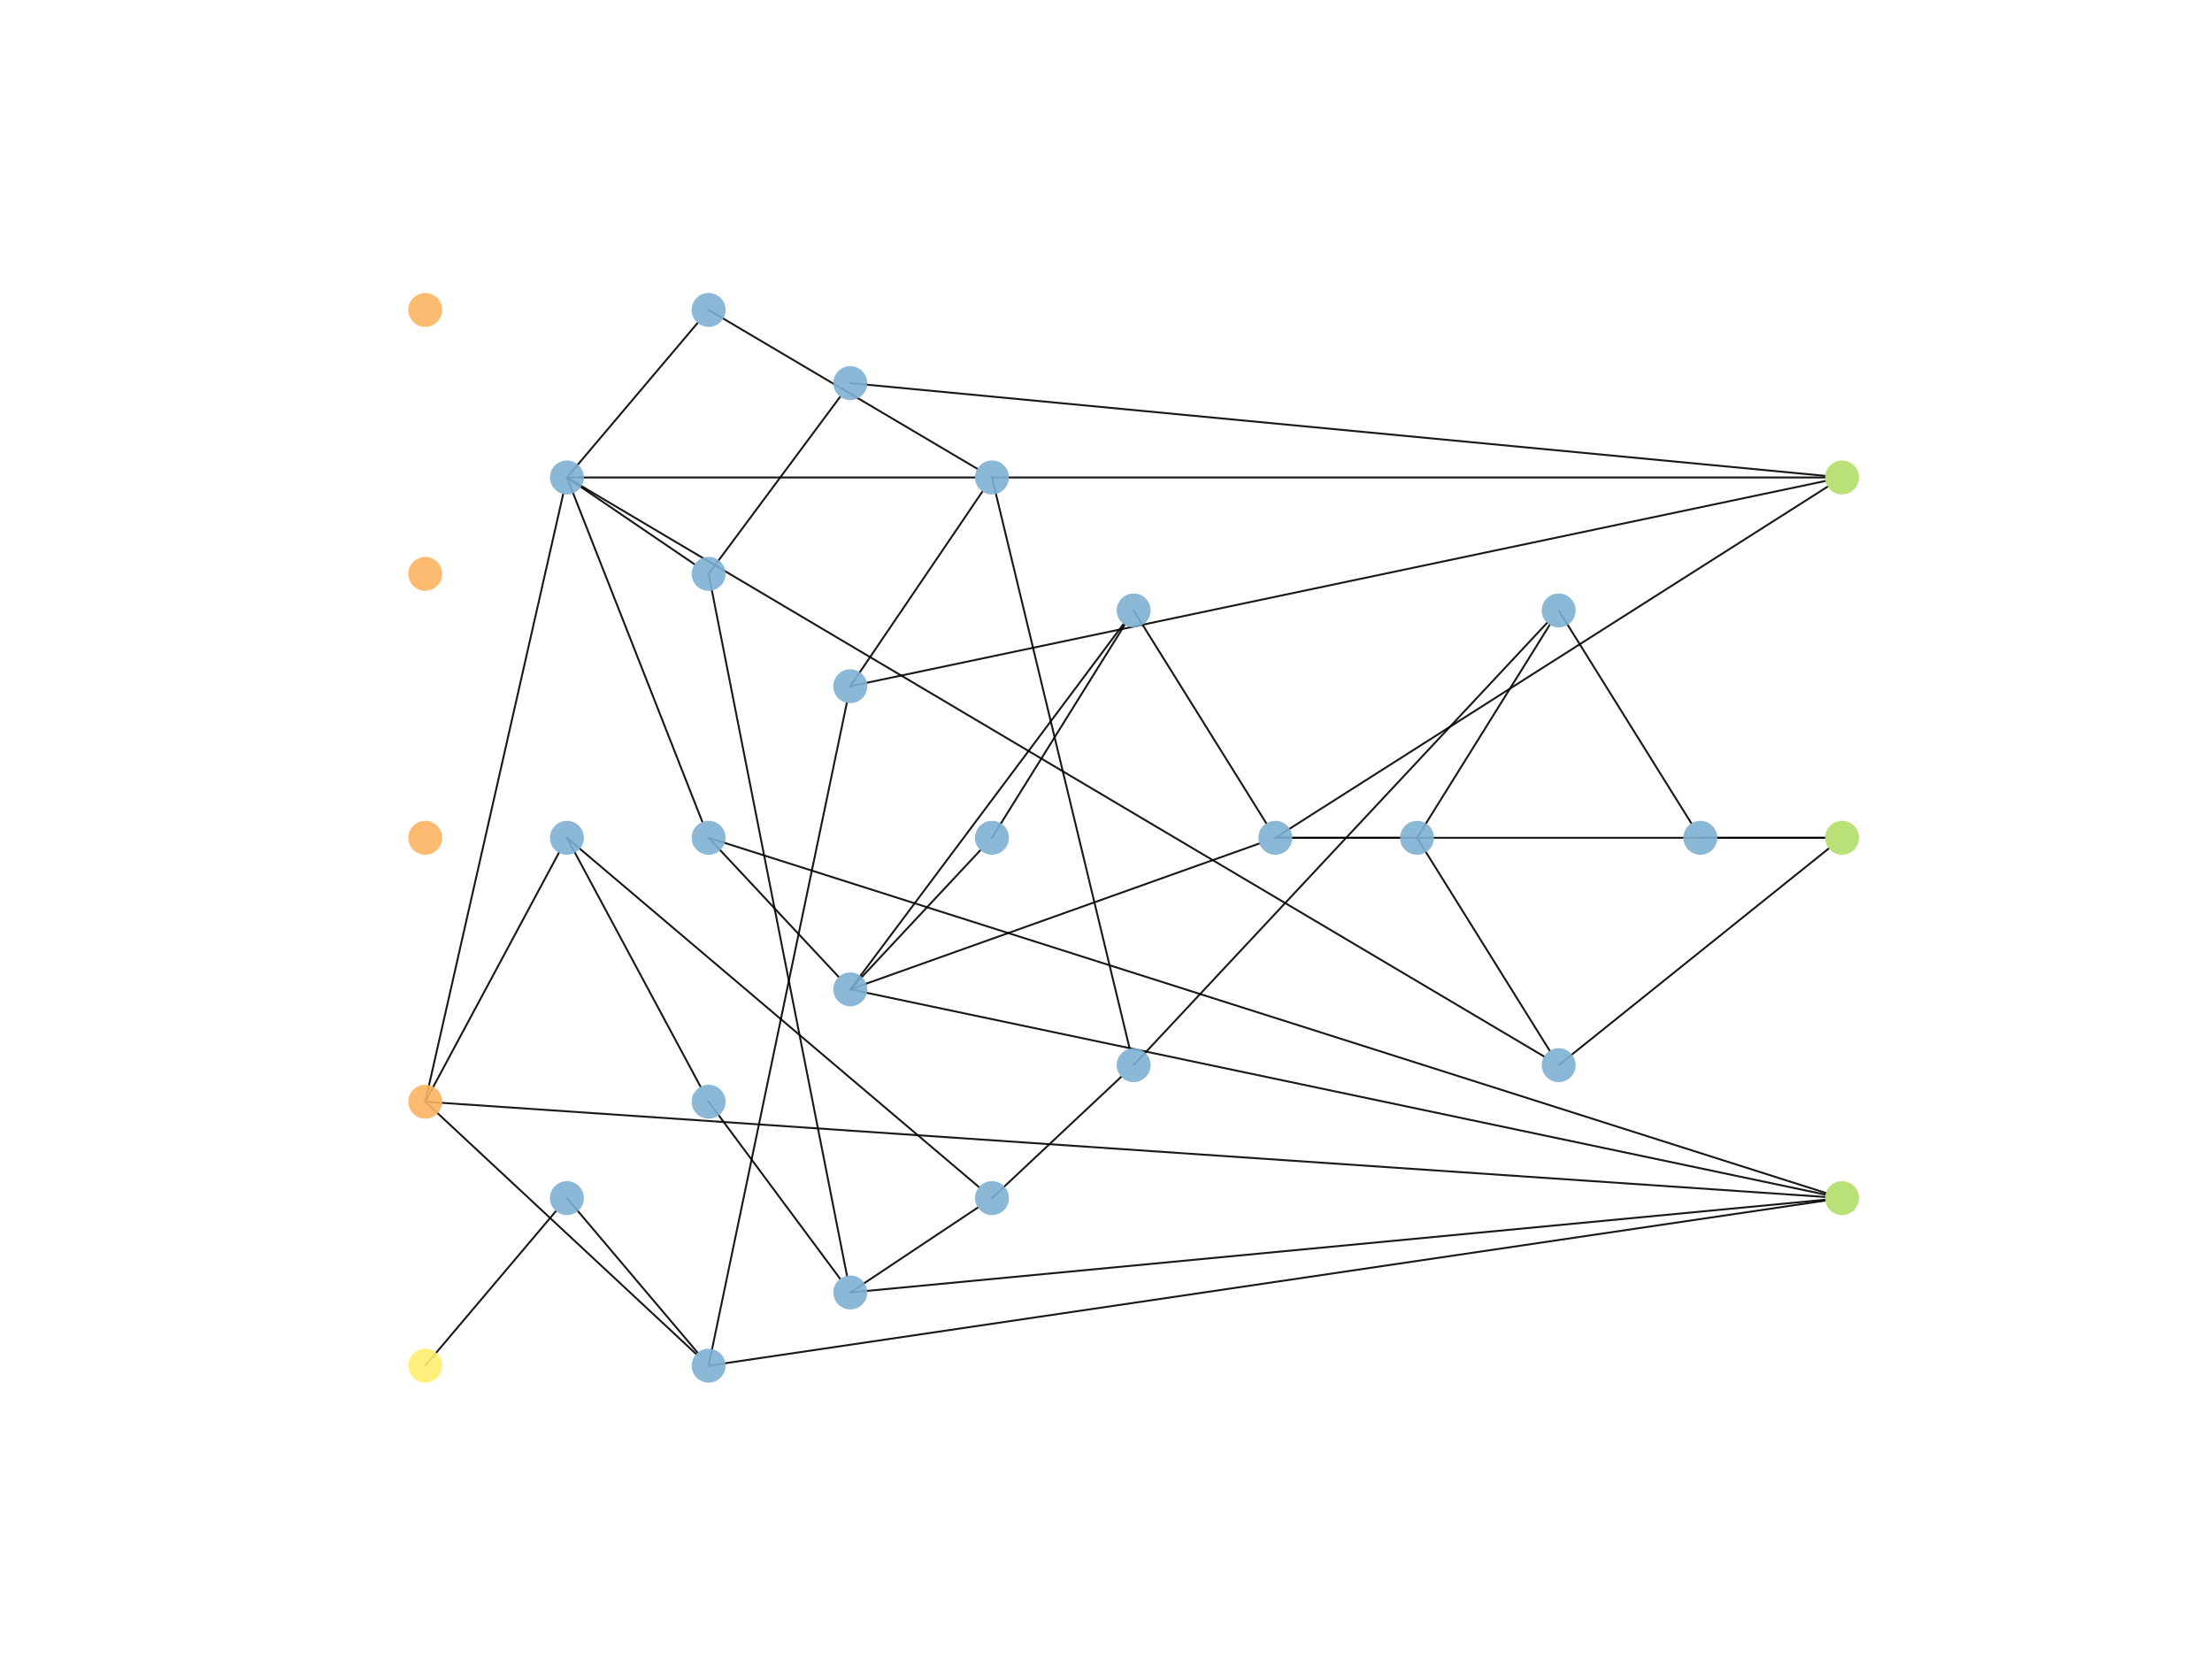 <?xml version="1.0" encoding="utf-8" standalone="no"?>
<!DOCTYPE svg PUBLIC "-//W3C//DTD SVG 1.1//EN"
  "http://www.w3.org/Graphics/SVG/1.1/DTD/svg11.dtd">
<!-- Created with matplotlib (https://matplotlib.org/) -->
<svg height="345.6pt" version="1.1" viewBox="0 0 460.8 345.6" width="460.8pt" xmlns="http://www.w3.org/2000/svg" xmlns:xlink="http://www.w3.org/1999/xlink">
 <defs>
  <style type="text/css">
*{stroke-linecap:butt;stroke-linejoin:round;}
  </style>
 </defs>
 <g id="figure_1">
  <g id="patch_1">
   <path d="M 0 345.6 
L 460.8 345.6 
L 460.8 0 
L 0 0 
z
" style="fill:#ffffff;"/>
  </g>
  <g id="axes_1">
   <g id="patch_2">
    <path clip-path="url(#pc01d9463c3)" d="M 88.59 229.51 
Q 102.51 203.578 116.43 177.646 
" style="fill:none;stroke:#000000;stroke-linecap:round;stroke-opacity:0.9;stroke-width:0.4;"/>
   </g>
   <g id="patch_3">
    <path clip-path="url(#pc01d9463c3)" d="M 88.59 229.51 
Q 102.955 166.212 117.321 102.915 
" style="fill:none;stroke:#000000;stroke-linecap:round;stroke-opacity:0.9;stroke-width:0.4;"/>
   </g>
   <g id="patch_4">
    <path clip-path="url(#pc01d9463c3)" d="M 88.59 229.51 
Q 116.809 255.794 145.027 282.079 
" style="fill:none;stroke:#000000;stroke-linecap:round;stroke-opacity:0.9;stroke-width:0.4;"/>
   </g>
   <g id="patch_5">
    <path clip-path="url(#pc01d9463c3)" d="M 88.59 229.51 
Q 234.397 239.43 380.204 249.35 
" style="fill:none;stroke:#000000;stroke-linecap:round;stroke-opacity:0.9;stroke-width:0.4;"/>
   </g>
   <g id="patch_6">
    <path clip-path="url(#pc01d9463c3)" d="M 88.59 284.492 
Q 102.206 268.39 115.821 252.289 
" style="fill:none;stroke:#000000;stroke-linecap:round;stroke-opacity:0.9;stroke-width:0.4;"/>
   </g>
   <g id="patch_7">
    <path clip-path="url(#pc01d9463c3)" d="M 118.104 174.528 
Q 132.024 200.46 145.944 226.392 
" style="fill:none;stroke:#000000;stroke-linecap:round;stroke-opacity:0.9;stroke-width:0.4;"/>
   </g>
   <g id="patch_8">
    <path clip-path="url(#pc01d9463c3)" d="M 118.104 174.528 
Q 161.025 210.915 203.947 247.301 
" style="fill:none;stroke:#000000;stroke-linecap:round;stroke-opacity:0.9;stroke-width:0.4;"/>
   </g>
   <g id="patch_9">
    <path clip-path="url(#pc01d9463c3)" d="M 118.104 99.466 
Q 131.72 83.365 145.335 67.263 
" style="fill:none;stroke:#000000;stroke-linecap:round;stroke-opacity:0.9;stroke-width:0.4;"/>
   </g>
   <g id="patch_10">
    <path clip-path="url(#pc01d9463c3)" d="M 118.104 99.466 
Q 132.213 135.35 146.323 171.234 
" style="fill:none;stroke:#000000;stroke-linecap:round;stroke-opacity:0.9;stroke-width:0.4;"/>
   </g>
   <g id="patch_11">
    <path clip-path="url(#pc01d9463c3)" d="M 118.104 99.466 
Q 131.4 108.512 144.696 117.558 
" style="fill:none;stroke:#000000;stroke-linecap:round;stroke-opacity:0.9;stroke-width:0.4;"/>
   </g>
   <g id="patch_12">
    <path clip-path="url(#pc01d9463c3)" d="M 118.104 99.466 
Q 160.606 99.466 203.109 99.466 
" style="fill:none;stroke:#000000;stroke-linecap:round;stroke-opacity:0.9;stroke-width:0.4;"/>
   </g>
   <g id="patch_13">
    <path clip-path="url(#pc01d9463c3)" d="M 118.104 99.466 
Q 219.882 159.775 321.66 220.084 
" style="fill:none;stroke:#000000;stroke-linecap:round;stroke-opacity:0.9;stroke-width:0.4;"/>
   </g>
   <g id="patch_14">
    <path clip-path="url(#pc01d9463c3)" d="M 118.104 249.59 
Q 131.72 265.691 145.335 281.793 
" style="fill:none;stroke:#000000;stroke-linecap:round;stroke-opacity:0.9;stroke-width:0.4;"/>
   </g>
   <g id="patch_15">
    <path clip-path="url(#pc01d9463c3)" d="M 147.618 64.564 
Q 175.61 81.115 203.602 97.666 
" style="fill:none;stroke:#000000;stroke-linecap:round;stroke-opacity:0.9;stroke-width:0.4;"/>
   </g>
   <g id="patch_16">
    <path clip-path="url(#pc01d9463c3)" d="M 147.618 174.528 
Q 161.167 189.022 174.716 203.516 
" style="fill:none;stroke:#000000;stroke-linecap:round;stroke-opacity:0.9;stroke-width:0.4;"/>
   </g>
   <g id="patch_17">
    <path clip-path="url(#pc01d9463c3)" d="M 147.618 174.528 
Q 263.99 211.523 380.362 248.519 
" style="fill:none;stroke:#000000;stroke-linecap:round;stroke-opacity:0.9;stroke-width:0.4;"/>
   </g>
   <g id="patch_18">
    <path clip-path="url(#pc01d9463c3)" d="M 147.618 284.492 
Q 162.014 215.453 176.41 146.415 
" style="fill:none;stroke:#000000;stroke-linecap:round;stroke-opacity:0.9;stroke-width:0.4;"/>
   </g>
   <g id="patch_19">
    <path clip-path="url(#pc01d9463c3)" d="M 147.618 284.492 
Q 263.925 267.299 380.232 250.107 
" style="fill:none;stroke:#000000;stroke-linecap:round;stroke-opacity:0.9;stroke-width:0.4;"/>
   </g>
   <g id="patch_20">
    <path clip-path="url(#pc01d9463c3)" d="M 147.618 229.51 
Q 161.32 247.958 175.022 266.406 
" style="fill:none;stroke:#000000;stroke-linecap:round;stroke-opacity:0.9;stroke-width:0.4;"/>
   </g>
   <g id="patch_21">
    <path clip-path="url(#pc01d9463c3)" d="M 147.618 119.546 
Q 162.033 192.662 176.448 265.778 
" style="fill:none;stroke:#000000;stroke-linecap:round;stroke-opacity:0.9;stroke-width:0.4;"/>
   </g>
   <g id="patch_22">
    <path clip-path="url(#pc01d9463c3)" d="M 147.618 119.546 
Q 161.32 101.098 175.022 82.65 
" style="fill:none;stroke:#000000;stroke-linecap:round;stroke-opacity:0.9;stroke-width:0.4;"/>
   </g>
   <g id="patch_23">
    <path clip-path="url(#pc01d9463c3)" d="M 177.132 206.101 
Q 190.681 191.606 204.23 177.112 
" style="fill:none;stroke:#000000;stroke-linecap:round;stroke-opacity:0.9;stroke-width:0.4;"/>
   </g>
   <g id="patch_24">
    <path clip-path="url(#pc01d9463c3)" d="M 177.132 206.101 
Q 205.588 168.05 234.043 130 
" style="fill:none;stroke:#000000;stroke-linecap:round;stroke-opacity:0.9;stroke-width:0.4;"/>
   </g>
   <g id="patch_25">
    <path clip-path="url(#pc01d9463c3)" d="M 177.132 206.101 
Q 219.737 190.908 262.342 175.716 
" style="fill:none;stroke:#000000;stroke-linecap:round;stroke-opacity:0.9;stroke-width:0.4;"/>
   </g>
   <g id="patch_26">
    <path clip-path="url(#pc01d9463c3)" d="M 177.132 206.101 
Q 278.702 227.481 380.272 248.862 
" style="fill:none;stroke:#000000;stroke-linecap:round;stroke-opacity:0.9;stroke-width:0.4;"/>
   </g>
   <g id="patch_27">
    <path clip-path="url(#pc01d9463c3)" d="M 177.132 269.246 
Q 190.417 260.398 203.702 251.55 
" style="fill:none;stroke:#000000;stroke-linecap:round;stroke-opacity:0.9;stroke-width:0.4;"/>
   </g>
   <g id="patch_28">
    <path clip-path="url(#pc01d9463c3)" d="M 177.132 269.246 
Q 278.67 259.585 380.209 249.925 
" style="fill:none;stroke:#000000;stroke-linecap:round;stroke-opacity:0.9;stroke-width:0.4;"/>
   </g>
   <g id="patch_29">
    <path clip-path="url(#pc01d9463c3)" d="M 177.132 142.955 
Q 190.895 122.675 204.659 102.394 
" style="fill:none;stroke:#000000;stroke-linecap:round;stroke-opacity:0.9;stroke-width:0.4;"/>
   </g>
   <g id="patch_30">
    <path clip-path="url(#pc01d9463c3)" d="M 177.132 142.955 
Q 278.702 121.575 380.272 100.194 
" style="fill:none;stroke:#000000;stroke-linecap:round;stroke-opacity:0.9;stroke-width:0.4;"/>
   </g>
   <g id="patch_31">
    <path clip-path="url(#pc01d9463c3)" d="M 177.132 79.81 
Q 278.67 89.471 380.209 99.131 
" style="fill:none;stroke:#000000;stroke-linecap:round;stroke-opacity:0.9;stroke-width:0.4;"/>
   </g>
   <g id="patch_32">
    <path clip-path="url(#pc01d9463c3)" d="M 206.646 99.466 
Q 220.989 158.96 235.332 218.453 
" style="fill:none;stroke:#000000;stroke-linecap:round;stroke-opacity:0.9;stroke-width:0.4;"/>
   </g>
   <g id="patch_33">
    <path clip-path="url(#pc01d9463c3)" d="M 206.646 99.466 
Q 293.42 99.466 380.193 99.466 
" style="fill:none;stroke:#000000;stroke-linecap:round;stroke-opacity:0.9;stroke-width:0.4;"/>
   </g>
   <g id="patch_34">
    <path clip-path="url(#pc01d9463c3)" d="M 206.646 174.528 
Q 220.467 152.35 234.288 130.173 
" style="fill:none;stroke:#000000;stroke-linecap:round;stroke-opacity:0.9;stroke-width:0.4;"/>
   </g>
   <g id="patch_35">
    <path clip-path="url(#pc01d9463c3)" d="M 206.646 249.59 
Q 220.115 236.947 233.584 224.305 
" style="fill:none;stroke:#000000;stroke-linecap:round;stroke-opacity:0.9;stroke-width:0.4;"/>
   </g>
   <g id="patch_36">
    <path clip-path="url(#pc01d9463c3)" d="M 236.16 127.169 
Q 249.981 149.347 263.802 171.525 
" style="fill:none;stroke:#000000;stroke-linecap:round;stroke-opacity:0.9;stroke-width:0.4;"/>
   </g>
   <g id="patch_37">
    <path clip-path="url(#pc01d9463c3)" d="M 236.16 221.887 
Q 279.225 175.819 322.289 129.75 
" style="fill:none;stroke:#000000;stroke-linecap:round;stroke-opacity:0.9;stroke-width:0.4;"/>
   </g>
   <g id="patch_38">
    <path clip-path="url(#pc01d9463c3)" d="M 265.674 174.528 
Q 278.664 174.528 291.654 174.528 
" style="fill:none;stroke:#000000;stroke-linecap:round;stroke-opacity:0.9;stroke-width:0.4;"/>
   </g>
   <g id="patch_39">
    <path clip-path="url(#pc01d9463c3)" d="M 265.674 174.528 
Q 323.209 137.947 380.744 101.365 
" style="fill:none;stroke:#000000;stroke-linecap:round;stroke-opacity:0.9;stroke-width:0.4;"/>
   </g>
   <g id="patch_40">
    <path clip-path="url(#pc01d9463c3)" d="M 265.674 174.528 
Q 322.935 174.528 380.196 174.528 
" style="fill:none;stroke:#000000;stroke-linecap:round;stroke-opacity:0.9;stroke-width:0.4;"/>
   </g>
   <g id="patch_41">
    <path clip-path="url(#pc01d9463c3)" d="M 295.188 174.528 
Q 309.009 196.706 322.83 218.883 
" style="fill:none;stroke:#000000;stroke-linecap:round;stroke-opacity:0.9;stroke-width:0.4;"/>
   </g>
   <g id="patch_42">
    <path clip-path="url(#pc01d9463c3)" d="M 295.188 174.528 
Q 309.009 152.35 322.83 130.173 
" style="fill:none;stroke:#000000;stroke-linecap:round;stroke-opacity:0.9;stroke-width:0.4;"/>
   </g>
   <g id="patch_43">
    <path clip-path="url(#pc01d9463c3)" d="M 324.702 221.887 
Q 352.838 199.313 380.974 176.739 
" style="fill:none;stroke:#000000;stroke-linecap:round;stroke-opacity:0.9;stroke-width:0.4;"/>
   </g>
   <g id="patch_44">
    <path clip-path="url(#pc01d9463c3)" d="M 324.702 127.169 
Q 338.523 149.347 352.345 171.525 
" style="fill:none;stroke:#000000;stroke-linecap:round;stroke-opacity:0.9;stroke-width:0.4;"/>
   </g>
   <g id="patch_45">
    <path clip-path="url(#pc01d9463c3)" d="M 354.216 174.528 
Q 367.206 174.528 380.196 174.528 
" style="fill:none;stroke:#000000;stroke-linecap:round;stroke-opacity:0.9;stroke-width:0.4;"/>
   </g>
   <g id="PathCollection_1">
    <defs>
     <path d="M 0 3.536 
C 0.938 3.536 1.837 3.163 2.5 2.5 
C 3.163 1.837 3.536 0.938 3.536 0 
C 3.536 -0.938 3.163 -1.837 2.5 -2.5 
C 1.837 -3.163 0.938 -3.536 0 -3.536 
C -0.938 -3.536 -1.837 -3.163 -2.5 -2.5 
C -3.163 -1.837 -3.536 -0.938 -3.536 0 
C -3.536 0.938 -3.163 1.837 -2.5 2.5 
C -1.837 3.163 -0.938 3.536 0 3.536 
z
" id="C0_0_17ea9e84d8"/>
    </defs>
    <g clip-path="url(#pc01d9463c3)">
     <use style="fill:#fdb462;fill-opacity:0.9;" x="88.59" xlink:href="#C0_0_17ea9e84d8" y="64.564"/>
    </g>
    <g clip-path="url(#pc01d9463c3)">
     <use style="fill:#fdb462;fill-opacity:0.9;" x="88.59" xlink:href="#C0_0_17ea9e84d8" y="119.546"/>
    </g>
    <g clip-path="url(#pc01d9463c3)">
     <use style="fill:#fdb462;fill-opacity:0.9;" x="88.59" xlink:href="#C0_0_17ea9e84d8" y="174.528"/>
    </g>
    <g clip-path="url(#pc01d9463c3)">
     <use style="fill:#fdb462;fill-opacity:0.9;" x="88.59" xlink:href="#C0_0_17ea9e84d8" y="229.51"/>
    </g>
    <g clip-path="url(#pc01d9463c3)">
     <use style="fill:#ffed6f;fill-opacity:0.9;" x="88.59" xlink:href="#C0_0_17ea9e84d8" y="284.492"/>
    </g>
    <g clip-path="url(#pc01d9463c3)">
     <use style="fill:#80b1d3;fill-opacity:0.9;" x="118.104" xlink:href="#C0_0_17ea9e84d8" y="174.528"/>
    </g>
    <g clip-path="url(#pc01d9463c3)">
     <use style="fill:#80b1d3;fill-opacity:0.9;" x="118.104" xlink:href="#C0_0_17ea9e84d8" y="99.466"/>
    </g>
    <g clip-path="url(#pc01d9463c3)">
     <use style="fill:#80b1d3;fill-opacity:0.9;" x="118.104" xlink:href="#C0_0_17ea9e84d8" y="249.59"/>
    </g>
    <g clip-path="url(#pc01d9463c3)">
     <use style="fill:#80b1d3;fill-opacity:0.9;" x="147.618" xlink:href="#C0_0_17ea9e84d8" y="64.564"/>
    </g>
    <g clip-path="url(#pc01d9463c3)">
     <use style="fill:#80b1d3;fill-opacity:0.9;" x="147.618" xlink:href="#C0_0_17ea9e84d8" y="174.528"/>
    </g>
    <g clip-path="url(#pc01d9463c3)">
     <use style="fill:#80b1d3;fill-opacity:0.9;" x="147.618" xlink:href="#C0_0_17ea9e84d8" y="284.492"/>
    </g>
    <g clip-path="url(#pc01d9463c3)">
     <use style="fill:#80b1d3;fill-opacity:0.9;" x="147.618" xlink:href="#C0_0_17ea9e84d8" y="229.51"/>
    </g>
    <g clip-path="url(#pc01d9463c3)">
     <use style="fill:#80b1d3;fill-opacity:0.9;" x="147.618" xlink:href="#C0_0_17ea9e84d8" y="119.546"/>
    </g>
    <g clip-path="url(#pc01d9463c3)">
     <use style="fill:#80b1d3;fill-opacity:0.9;" x="177.132" xlink:href="#C0_0_17ea9e84d8" y="206.101"/>
    </g>
    <g clip-path="url(#pc01d9463c3)">
     <use style="fill:#80b1d3;fill-opacity:0.9;" x="177.132" xlink:href="#C0_0_17ea9e84d8" y="269.246"/>
    </g>
    <g clip-path="url(#pc01d9463c3)">
     <use style="fill:#80b1d3;fill-opacity:0.9;" x="177.132" xlink:href="#C0_0_17ea9e84d8" y="142.955"/>
    </g>
    <g clip-path="url(#pc01d9463c3)">
     <use style="fill:#80b1d3;fill-opacity:0.9;" x="177.132" xlink:href="#C0_0_17ea9e84d8" y="79.81"/>
    </g>
    <g clip-path="url(#pc01d9463c3)">
     <use style="fill:#80b1d3;fill-opacity:0.9;" x="206.646" xlink:href="#C0_0_17ea9e84d8" y="99.466"/>
    </g>
    <g clip-path="url(#pc01d9463c3)">
     <use style="fill:#80b1d3;fill-opacity:0.9;" x="206.646" xlink:href="#C0_0_17ea9e84d8" y="174.528"/>
    </g>
    <g clip-path="url(#pc01d9463c3)">
     <use style="fill:#80b1d3;fill-opacity:0.9;" x="206.646" xlink:href="#C0_0_17ea9e84d8" y="249.59"/>
    </g>
    <g clip-path="url(#pc01d9463c3)">
     <use style="fill:#80b1d3;fill-opacity:0.9;" x="236.16" xlink:href="#C0_0_17ea9e84d8" y="127.169"/>
    </g>
    <g clip-path="url(#pc01d9463c3)">
     <use style="fill:#80b1d3;fill-opacity:0.9;" x="236.16" xlink:href="#C0_0_17ea9e84d8" y="221.887"/>
    </g>
    <g clip-path="url(#pc01d9463c3)">
     <use style="fill:#80b1d3;fill-opacity:0.9;" x="265.674" xlink:href="#C0_0_17ea9e84d8" y="174.528"/>
    </g>
    <g clip-path="url(#pc01d9463c3)">
     <use style="fill:#80b1d3;fill-opacity:0.9;" x="295.188" xlink:href="#C0_0_17ea9e84d8" y="174.528"/>
    </g>
    <g clip-path="url(#pc01d9463c3)">
     <use style="fill:#80b1d3;fill-opacity:0.9;" x="324.702" xlink:href="#C0_0_17ea9e84d8" y="221.887"/>
    </g>
    <g clip-path="url(#pc01d9463c3)">
     <use style="fill:#80b1d3;fill-opacity:0.9;" x="324.702" xlink:href="#C0_0_17ea9e84d8" y="127.169"/>
    </g>
    <g clip-path="url(#pc01d9463c3)">
     <use style="fill:#80b1d3;fill-opacity:0.9;" x="354.216" xlink:href="#C0_0_17ea9e84d8" y="174.528"/>
    </g>
    <g clip-path="url(#pc01d9463c3)">
     <use style="fill:#b3de69;fill-opacity:0.9;" x="383.73" xlink:href="#C0_0_17ea9e84d8" y="99.466"/>
    </g>
    <g clip-path="url(#pc01d9463c3)">
     <use style="fill:#b3de69;fill-opacity:0.9;" x="383.73" xlink:href="#C0_0_17ea9e84d8" y="174.528"/>
    </g>
    <g clip-path="url(#pc01d9463c3)">
     <use style="fill:#b3de69;fill-opacity:0.9;" x="383.73" xlink:href="#C0_0_17ea9e84d8" y="249.59"/>
    </g>
   </g>
  </g>
 </g>
 <defs>
  <clipPath id="pc01d9463c3">
   <rect height="266.112" width="357.12" x="57.6" y="41.472"/>
  </clipPath>
 </defs>
</svg>

